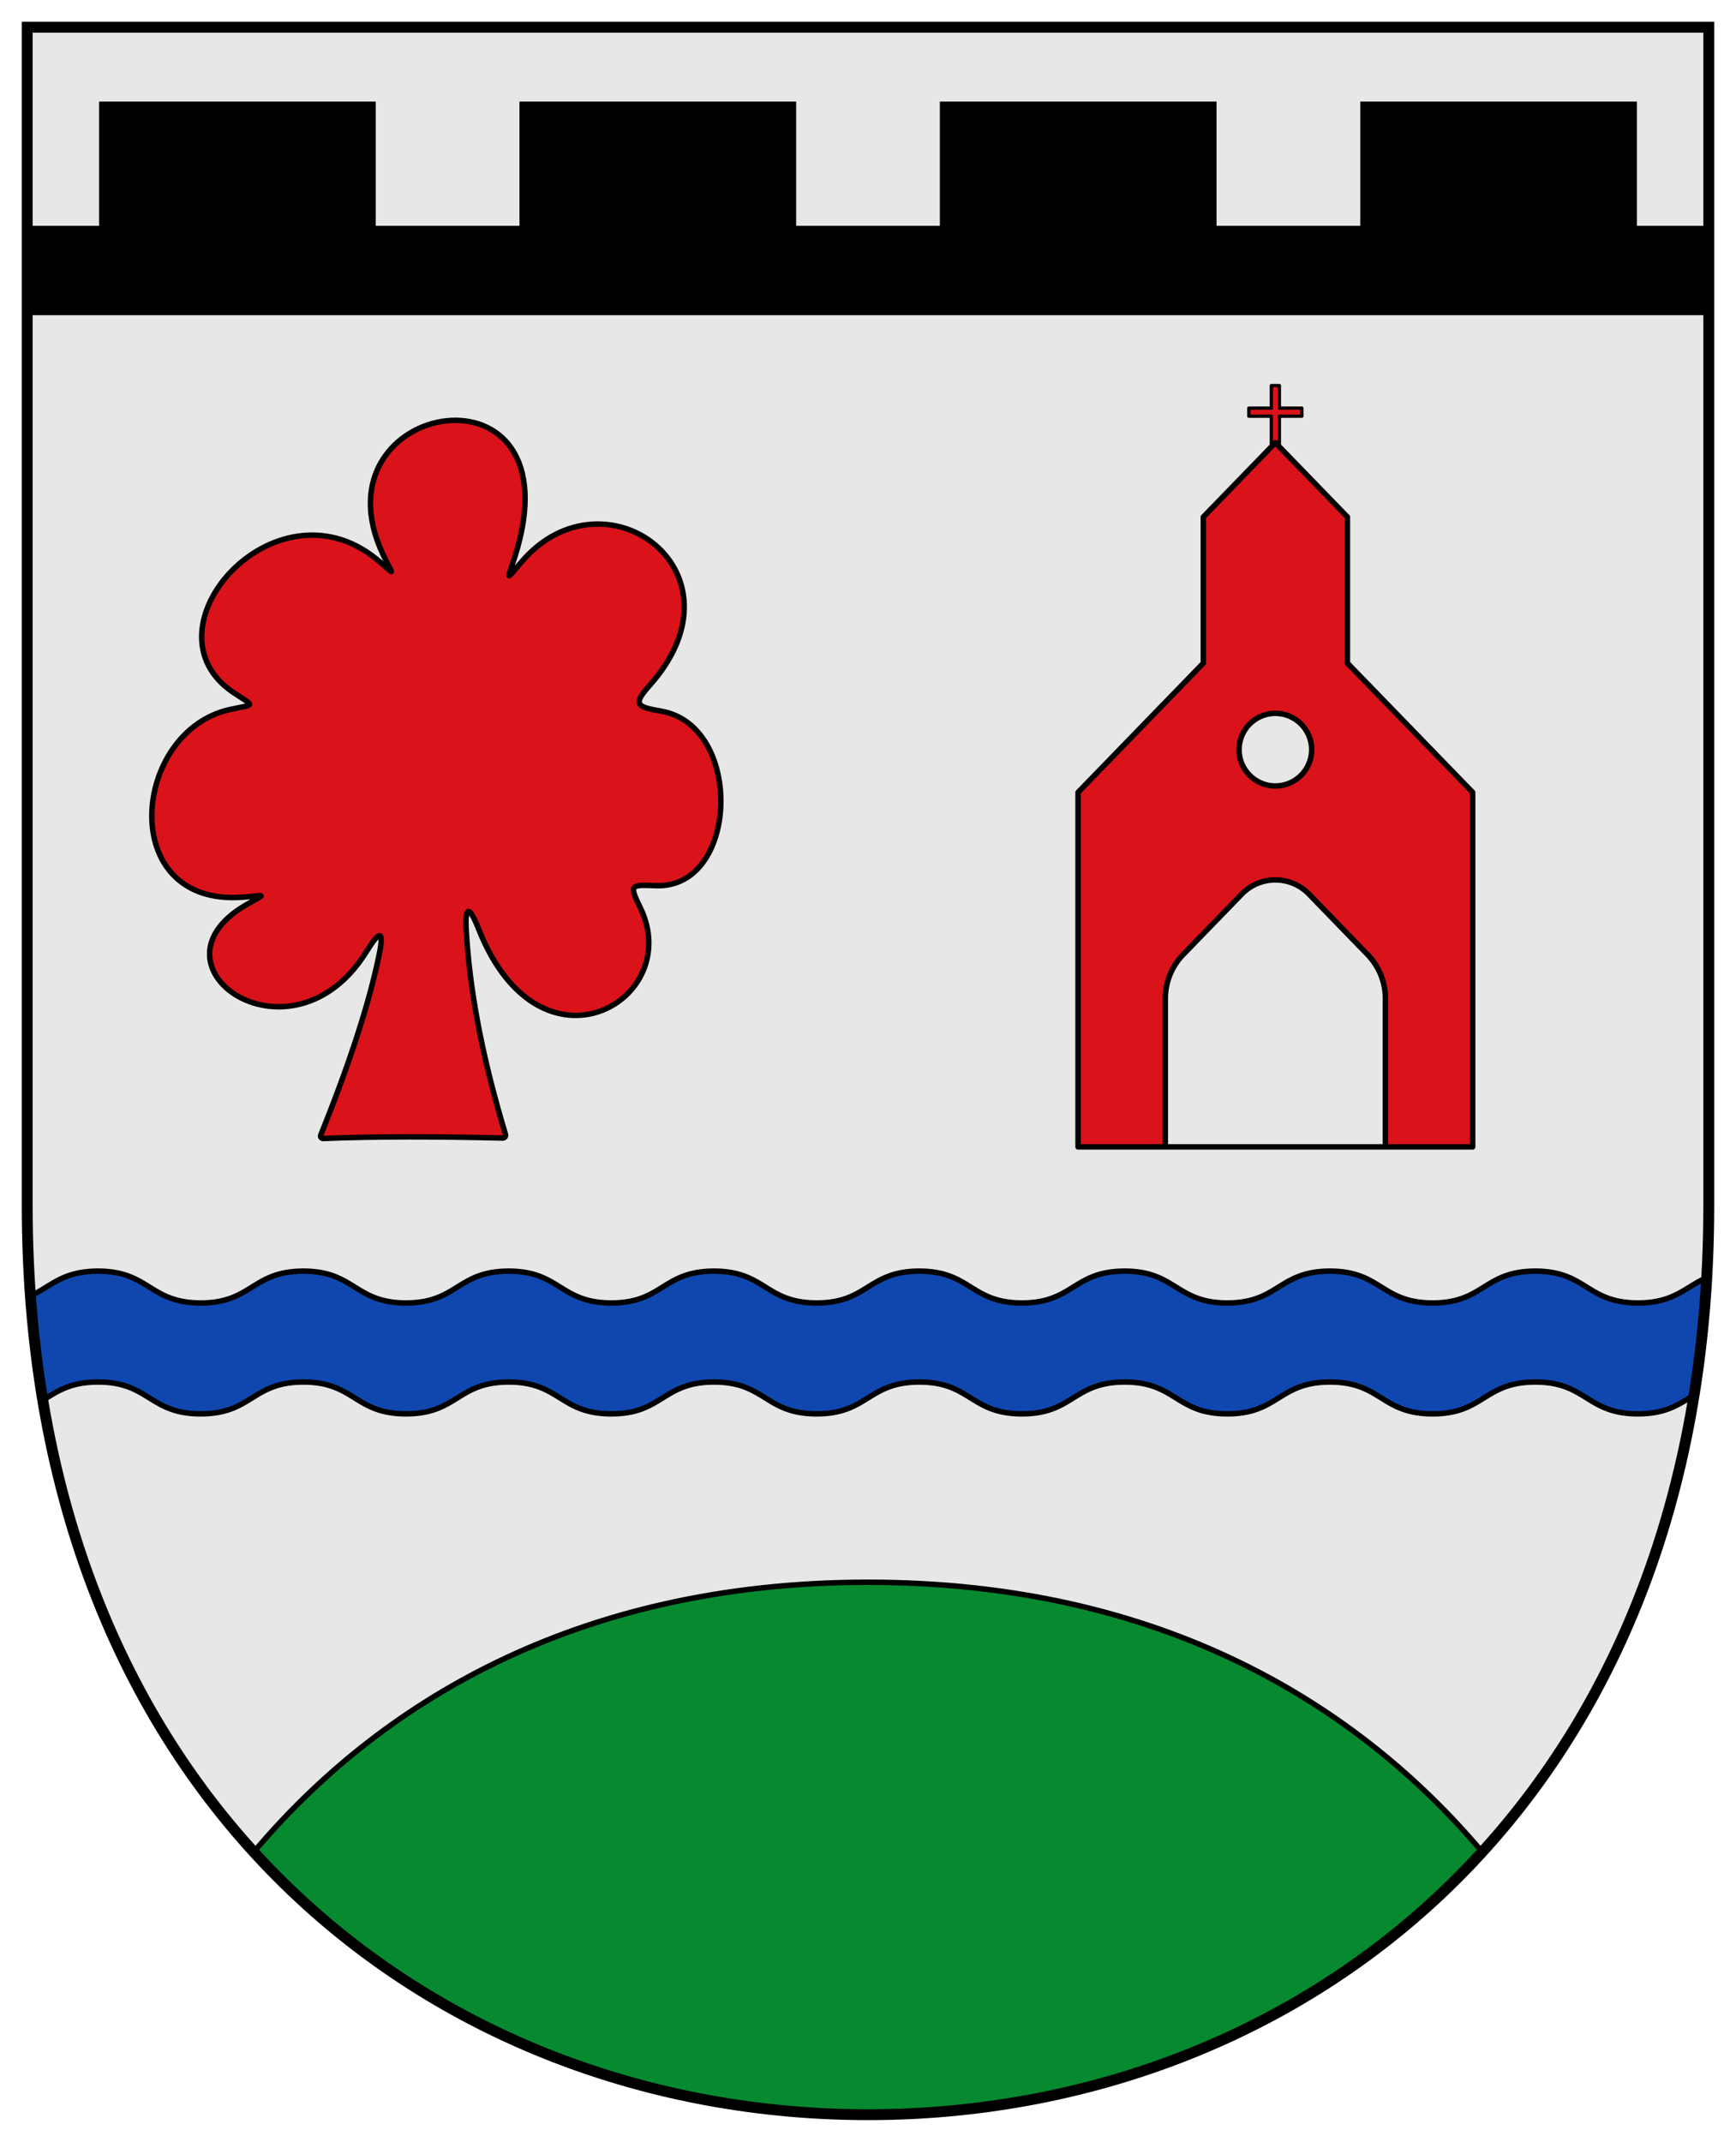 <svg height="491.667" width="398.58" xmlns="http://www.w3.org/2000/svg"><path style="opacity:1;fill:#e7e7e7;fill-opacity:1;stroke:none;stroke-width:2.5;stroke-linecap:butt;stroke-miterlimit:4;stroke-dasharray:none" d="M-20557.244-21988.02v270.5c0 137.1-93.338 208.667-193.04 208.667s-193.04-71.567-193.04-208.667v-270.5z" transform="translate(20949.574 21994.27)"/><path style="opacity:1;fill:#000;stroke:none;stroke-width:2.5;stroke-linecap:butt;stroke-miterlimit:4;stroke-dasharray:none" d="M-20557.244-21921.926v-20.506h-16.499v-28.52h-63.522v28.52h-32.998v-28.52h-63.522v28.52h-32.998v-28.52h-63.522v28.52h-32.998v-28.52h-63.522v28.52h-16.499v20.506z" transform="translate(20949.574 21994.27)"/><path style="opacity:1;fill:#078930;fill-opacity:1;stroke:#000;stroke-width:1.25;stroke-linecap:butt;stroke-linejoin:round;stroke-miterlimit:4;stroke-dasharray:none" d="M305.47 412.95c-67.439 0-112.624 28.232-141.011 61.907 36.367 39.89 87.776 60.311 141.012 60.311 53.235 0 104.643-20.422 141.01-60.31-28.387-33.676-73.57-61.909-141.01-61.909z" transform="translate(-106.18 -49.75)"/><path style="opacity:1;fill:#0f47af;fill-opacity:1;stroke:#000;stroke-width:1.25;stroke-linecap:butt;stroke-linejoin:round;stroke-miterlimit:4;stroke-dasharray:none" d="M128.695 341.533c-8.197 0-10.744 3.502-15.47 5.655a259.616 259.616 0 0 0 2.83 23.962c3.254-1.981 6.19-4.162 12.64-4.162 11.785 0 11.786 7.307 23.57 7.307 11.786 0 11.786-7.307 23.57-7.307 11.786 0 11.784 7.307 23.57 7.307 11.784 0 11.785-7.307 23.57-7.307s11.785 7.307 23.57 7.307 11.785-7.307 23.57-7.307 11.786 7.307 23.57 7.307c11.786 0 11.786-7.307 23.57-7.307 11.786 0 11.784 7.307 23.57 7.307 11.784 0 11.785-7.307 23.57-7.307s11.785 7.307 23.57 7.307 11.785-7.307 23.57-7.307 11.785 7.307 23.57 7.307 11.786-7.307 23.57-7.307c11.786 0 11.784 7.307 23.57 7.307 6.567 0 9.49-2.259 12.818-4.268a262.514 262.514 0 0 0 2.921-26.968c-4.905 2.137-7.386 5.78-15.74 5.78-11.785 0-11.783-7.306-23.568-7.306-11.785 0-11.786 7.307-23.57 7.307-11.786 0-11.786-7.307-23.57-7.307-11.786 0-11.786 7.307-23.571 7.307-11.785 0-11.785-7.307-23.57-7.307s-11.786 7.307-23.57 7.307c-11.786 0-11.784-7.307-23.57-7.307-11.784 0-11.784 7.307-23.57 7.307-11.784 0-11.785-7.307-23.57-7.307s-11.785 7.307-23.57 7.307-11.785-7.307-23.57-7.307-11.786 7.307-23.57 7.307c-11.786 0-11.784-7.307-23.57-7.307-11.784 0-11.784 7.307-23.57 7.307-11.784 0-11.785-7.307-23.57-7.307z" transform="translate(-106.18 -49.75)"/><path style="opacity:1;fill:#da121a;fill-opacity:1;stroke:#000;stroke-width:1.25;stroke-linecap:butt;stroke-linejoin:round;stroke-miterlimit:4;stroke-dasharray:none" d="M-20875.308-21732.935c11.989-.507 26.841-.448 41.098-.1.53.01.834-.387.681-.894-5.74-19.04-8.224-33.827-8.993-46.612-.355-5.894.673-5.957 2.841-.469 14.113 35.721 47.46 16.324 37.121-4.898-2.571-5.277-2.321-5.301 3.523-5.058 19.142.797 20.322-36.751 1.268-40.061-5.753-1-6.536-1.538-2.618-5.944 23.268-26.165-10.35-50.408-29.326-28.461-3.849 4.453-3.496 4.728-1.693-.892 15.103-47.076-46.953-36.295-30.233-.668 2.505 5.336 3.118 4.821-1.441 1.1-23.425-19.119-54.607 16.237-32.805 30.653 4.902 3.242 4.962 2.577-.765 3.802-22.703 4.857-26.352 45.189 2.641 43.125 5.876-.418 5.672-1.068.611 1.949-23.72 14.135 10.893 38.121 27.993 10.485 3.1-5.011 4.052-4.908 2.86.873-2.218 10.759-6.529 24.238-13.363 41.222-.198.492.07.87.6.848z" transform="translate(20949.574 21994.27)"/><path style="opacity:1;fill:#da121a;fill-opacity:1;stroke:#000;stroke-width:.75;stroke-linecap:butt;stroke-linejoin:round;stroke-miterlimit:4;stroke-dasharray:none" d="M398.076 138.258v5.181h-5.174v1.848h5.174v7.03h1.848v-7.03h5.172v-1.848h-5.172v-5.181z" transform="translate(-106.18 -49.75)"/><path style="opacity:1;fill:#da121a;fill-opacity:1;stroke:#000;stroke-width:1.25;stroke-linecap:butt;stroke-linejoin:round;stroke-miterlimit:4;stroke-dasharray:none" d="m399 151.363-16.543 17.06v33.548l-28.756 29.658v81.385h20.035V278.98c0-3.78 1.471-7.41 4.102-10.123l13.433-13.855c4.23-4.361 11.229-4.361 15.458 0l13.433 13.855a14.54 14.54 0 0 1 4.102 10.123v34.034h20.035v-81.385l-28.756-29.658v-33.547zm0 62.137a8.333 8.333 0 1 1 0 16.666 8.333 8.333 0 1 1 0-16.666z" transform="translate(-106.18 -49.75)"/><path style="opacity:1;fill:none;fill-opacity:1;stroke:#000;stroke-width:1.25;stroke-linecap:butt;stroke-linejoin:round;stroke-miterlimit:4;stroke-dasharray:none" d="M-20682.018-21731.006h50.528" transform="translate(20949.574 21994.27)"/><path style="opacity:1;fill:none;stroke:#000;stroke-width:2.5;stroke-linecap:butt;stroke-miterlimit:4;stroke-dasharray:none" d="M-20557.244-21988.02v270.5c0 137.1-93.338 208.667-193.04 208.667s-193.04-71.567-193.04-208.667v-270.5z" transform="translate(20949.574 21994.27)"/></svg>
